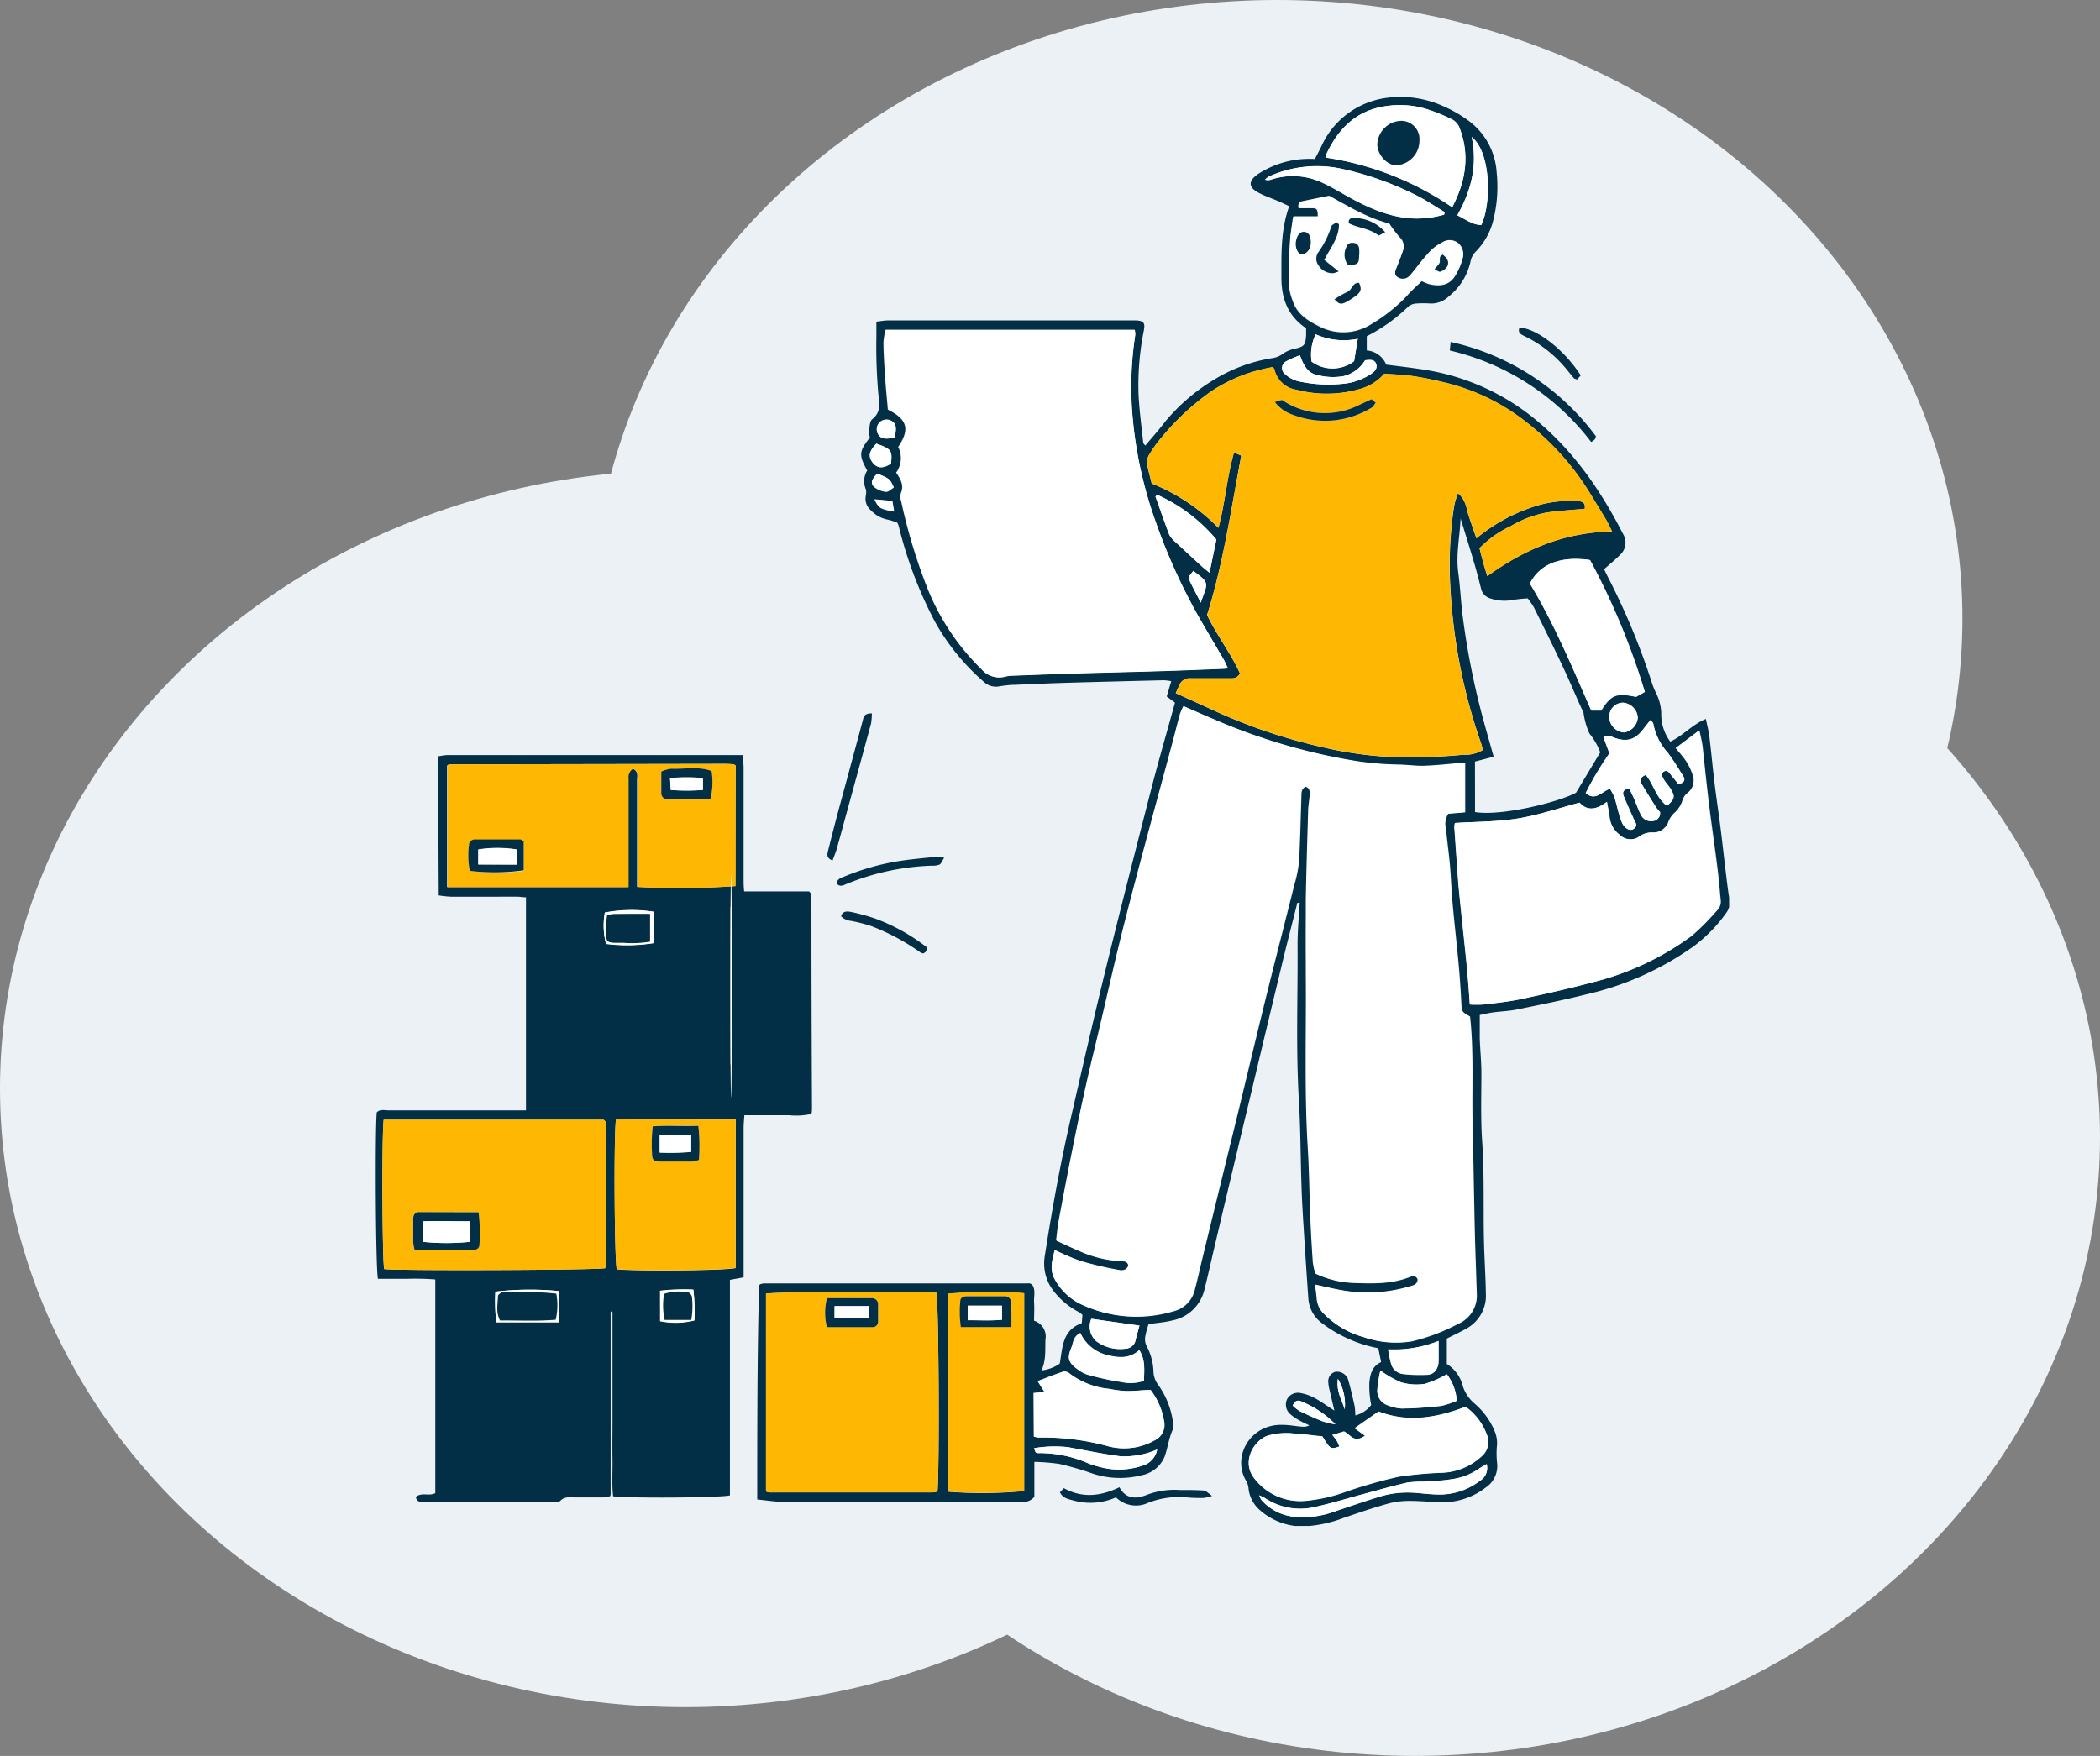 <svg width="660" height="552" fill="none" xmlns="http://www.w3.org/2000/svg"><rect width="100%" height="100%" fill="#808080" stroke="none"/><ellipse cx="215.368" cy="342.212" rx="215.368" ry="194.455" fill="#ECF1F5"/><ellipse cx="401.404" cy="194.455" rx="215.368" ry="194.455" fill="#ECF1F5"/><ellipse cx="444.631" cy="357.545" rx="215.368" ry="194.455" fill="#ECF1F5"/><g clip-path="url(#a)"><path d="M137.669 237.778c.901-.19 1.814-.326 2.732-.407h93.114c0 1.651.194 2.874.194 4.117v34.698c0 1.244 0 2.466.172 4.032h20.391l.559.6s.194.172.194.258c0 22.331.057 44.648.172 66.951 0 .686 0 1.372-.172 2.144a21.35 21.35 0 0 1-6.883.429h-14.197c-.107 1.566-.236 2.81-.236 4.032v46.922l-4.302.793v67.745c-2.753.75-32.049.943-36.717.279-.43-3.796-.129-7.699-.193-11.559-.065-3.86 0-7.635 0-11.452v-34.891l-.387-.236a1.092 1.092 0 0 0-.194.279c-.022.35-.022.701 0 1.051v55.864a1.16 1.16 0 0 1 0 .343s0 .215-.172.579c-.704.194-1.424.323-2.151.386h-8.604c-1.678 0-3.442-.407-4.904 1.072-.43.429-1.549.279-2.345.279h-40.029c-1.14 0-2.624.45-3.033-1.501 1.829-1.565 4.152-.15 6.13-1.201v-67.166a82.047 82.047 0 0 0-9.184-.193h-8.841c-.731-2.916-.946-47.35-.365-52.347 1.032-1.029 2.387-.622 3.613-.622h43.277v-66.972c-.989 0-1.871-.193-2.753-.193H141.67a35.872 35.872 0 0 1-3.786-.408l-.215-43.705Zm93.545 2.874c-.388-.215-.581-.407-.775-.407-.925 0-1.85-.108-2.775-.108l-86.597.15s-.193.108-.279.172a1.68 1.68 0 0 0-.28.279v38.129h56.914v-34.076a3.147 3.147 0 0 1 1.42-3.153c1.914.837 1.376 2.402 1.376 3.71v33.455a252.34 252.34 0 0 0 30.845-.258l.151-37.893ZM120.59 352.016c-.623 4.739-.451 44.519.151 46.943 5.549.557 66.873.321 69.433-.279.121-.302.201-.62.236-.944v-43.34a15.872 15.872 0 0 0-.15-1.715.425.425 0 0 0-.173-.279 2.369 2.369 0 0 0-.408-.386H120.59Zm72.982 0c-.71 6.562-.43 44.691.28 47.029 7.592.643 34.931.343 37.362-.408v-46.686l-37.642.065Zm11.938-65.343a45.309 45.309 0 0 0-15.401.236 23.01 23.01 0 0 0 .366 9.843 53.08 53.08 0 0 0 15.056-.257l-.021-9.822Zm-29.92 129.013v-9.822a93.85 93.85 0 0 0-19.896.193 55.919 55.919 0 0 0 .301 9.629h19.595Zm54.01-81.062h.323v-49.538h-.323v49.538Zm-22.133 80.654c3.558.718 7.232.637 10.755-.235a59.077 59.077 0 0 0-.323-9.672 64.954 64.954 0 0 0-10.453.364l.021 9.543Z" fill="#022F45"/><path d="M407.742 283.799c-1.613 6.434-3.291 12.867-4.861 19.43a13278.45 13278.45 0 0 0-10.217 42.675 9920.01 9920.01 0 0 0-11.099 46.622c-1.011 4.289-1.936 8.578-3.033 12.867a12.853 12.853 0 0 1-3.662 6.391 12.916 12.916 0 0 1-6.576 3.345c-2.323.579-4.775.75-7.313 1.136a26.793 26.793 0 0 0-1.055 3.946 4.777 4.777 0 0 0 .452 2.959 18.205 18.205 0 0 1 2.151 8.3 7.314 7.314 0 0 0 1.205 3.495 26.323 26.323 0 0 1 4.861 11.731 5.714 5.714 0 0 1 0 2.702c-1.269 2.723-1.57 5.747-2.603 8.578a9.752 9.752 0 0 1-2.924 3.837 9.798 9.798 0 0 1-4.411 1.974 27.3 27.3 0 0 1-15.723-.708 94.66 94.66 0 0 0-9.98-2.873 61.767 61.767 0 0 0-7.873-.643v10.979a4.453 4.453 0 0 1-4.151 1.566h-75.047c-2.301 0-5.011-.45-7.894-.729 0-22.603 0-45.035.581-67.316.068-.089.147-.168.237-.236a.852.852 0 0 1 .301-.172 4.344 4.344 0 0 1 1.011-.193h82.145c.465-.032.932-.032 1.397 0 .259.1.504.23.732.386 1.183 1.695.473 3.71.602 5.619.129 1.909 0 3.689 0 5.726a5.203 5.203 0 0 1 2.916 2.281 5.174 5.174 0 0 1 .655 3.638c-.129 3.216.258 6.433-1.248 9.714a12.544 12.544 0 0 0 5.743-2.144c.925-5.061.732-10.551 6.926-12.717l.215-2.573a8.507 8.507 0 0 0-.903-.815 23.642 23.642 0 0 1-8.604-7.313 14.055 14.055 0 0 1-2.387-10.079c2.301-14.883 4.99-29.702 8.388-44.391 3.592-15.612 7.163-31.224 10.97-46.772 4.668-19.022 9.529-38 14.411-56.979 2.259-8.685 4.776-17.306 7.206-26.163l-2.603-1.93 1.42-4.804a16.351 16.351 0 0 0-2.344-.3c-10.196.243-20.384.508-30.565.793-5.442.172-10.884.408-16.305.644-1.613 0-3.226.236-4.818.472a5.477 5.477 0 0 1-4.818-1.373 70.138 70.138 0 0 1-15.444-19c-5-9.508-8.814-19.591-11.357-30.023a5.257 5.257 0 0 0-.473-1.072 21.465 21.465 0 0 0-3.205-.987 9.73 9.73 0 0 1-5.033-2.852 4.736 4.736 0 0 1-1.613-4.675 4.72 4.72 0 0 0 0-1.973 6.282 6.282 0 0 1 .43-5.876c-2.689-4.889-2.603-6.026.839-10.358a8.41 8.41 0 0 1-.237-2.252c.172-1.222.194-2.916.99-3.538 2.71-2.144 2.344-4.954 1.935-7.613a168.487 168.487 0 0 1-.645-18.335v-4.718c1.442-.15 2.538-.386 3.657-.386h77.972c2.344.128 2.861.772 2.452 3.045a87.358 87.358 0 0 0-1.699 19.922c.215 5.169.946 10.315 1.484 15.484 0 .278.365.536.645.9 2.151-2.552 4.302-4.954 6.195-7.463a60.808 60.808 0 0 1 15.723-13.446 49.923 49.923 0 0 1 18.133-6.605 7.158 7.158 0 0 0 3.119-1.286 9.221 9.221 0 0 1 3.398-1.544c3.42-.772 3.786-1.094 3.979-4.504v-2.037c-5.872-3.946-7.829-9.565-7.765-16.191 0-7.377-.215-14.776 2.453-22.174-1.377-.644-2.474-1.18-3.592-1.652-2.022-.879-4.13-1.565-6.045-2.594-3.205-1.694-3.269-3.624-.365-5.726a29.418 29.418 0 0 1 14.626-4.868 30.638 30.638 0 0 1 3.442 0c.774-1.501 1.419-2.702 2.022-3.946a26.15 26.15 0 0 1 8.133-10.205 26.258 26.258 0 0 1 12.064-5.02 32.678 32.678 0 0 1 18.004 2.508 41.138 41.138 0 0 1 8.108 4.654 21.866 21.866 0 0 1 6.202 7.145 21.797 21.797 0 0 1 2.596 9.089 43.228 43.228 0 0 1-1.269 15.804 21.43 21.43 0 0 1-5.335 9.115 6.006 6.006 0 0 0-1.57 2.895 19.521 19.521 0 0 1-6.969 11.237 7.894 7.894 0 0 1-5.786 2.144 30.206 30.206 0 0 0-4.173 0 4.44 4.44 0 0 0-2.495.815 53.783 53.783 0 0 1-13.228 9.479v4.461a7.218 7.218 0 0 1 6.109 4.46c3.785.493 7.571.922 11.314 1.501a72.42 72.42 0 0 1 35.146 15.398c12.217 9.907 20.864 22.453 27.962 36.306a5.198 5.198 0 0 1-.946 6.627c-1.527 1.544-3.226 2.916-4.99 4.482.387.814.774 1.629 1.183 2.444a218.091 218.091 0 0 1 13.83 33.24 21.609 21.609 0 0 0 1.291 3.195 15.406 15.406 0 0 1 1.656 6.284 14.418 14.418 0 0 0 2.84 9.049c3.979-1.844 6.861-5.361 11.184-7.141.474 2.316.925 3.968 1.119 5.64.581 4.804 1.011 9.629 1.592 14.433.58 4.803 1.247 9.114 1.828 13.66.581 4.547 1.054 8.921 1.592 13.382.387 3.195.753 6.433 1.269 9.586a5.451 5.451 0 0 1-1.011 4.289 46.961 46.961 0 0 1-10.411 10.615 94.287 94.287 0 0 1-33.684 15.012c-7.163 1.801-14.411 3.238-21.638 4.717-2.474.515-5.055.579-7.572.923-1.333.193-2.645.514-4.151.814v7.463c.129 3.453.473 6.906.516 10.358 0 7.292-.258 14.604.237 21.853.774 11.087.279 22.174.624 33.261.15 4.846.473 9.672.537 14.518a11.72 11.72 0 0 1-1.455 6.519 11.763 11.763 0 0 1-4.782 4.675c-1.893 1.073-3.894 1.995-6.023 3.067v7.999a11.39 11.39 0 0 1 5.055 7.077 12.112 12.112 0 0 0 3.635 5.34 22.873 22.873 0 0 1 6.28 8.578 9.83 9.83 0 0 1 .818 4.289 27.258 27.258 0 0 0 0 5.768 8.128 8.128 0 0 1-.681 4.413 8.15 8.15 0 0 1-2.911 3.393 22.281 22.281 0 0 1-12.906 4.611c-3.699 0-7.399-.45-11.099-.429a25.242 25.242 0 0 0-6.818.901c-4.668 1.308-9.271 2.895-13.852 4.46a41.23 41.23 0 0 1-12.906 2.681 20.575 20.575 0 0 1-13.594-5.34 10.474 10.474 0 0 1-3.312-6.326 7.32 7.32 0 0 0-.56-2.316c-4.904-7.527.774-18.207 11.099-17.971 2.151 0 4.13.407 6.195.579a4.308 4.308 0 0 0 2.344-.408c-1.118-.557-2.28-1.05-3.355-1.694a14.513 14.513 0 0 1-2.818-1.994 3.983 3.983 0 0 1-.71-4.761 3.969 3.969 0 0 1 4.496-1.63c3.893.729 6.818 3.303 10.26 5.426a546.776 546.776 0 0 1-1.57-6.691 9.302 9.302 0 0 1-.323-2.037 3.061 3.061 0 0 1 2.151-3.453 3.726 3.726 0 0 1 3.958 2.145c.86 2.852 1.527 5.79 2.151 8.685a19.6 19.6 0 0 1 .215 2.873 9.099 9.099 0 0 0 4.99-3.281 29.414 29.414 0 0 1-.581-7.055c.28-2.874.947-5.147 3.7-6.433l-.882-4.354a42.497 42.497 0 0 1-17.702-7.87 10.514 10.514 0 0 1-4.302-7.892c-.531-7.463-1.026-14.94-1.485-22.431-.279-4.289-.537-8.75-.666-13.125-.301-8.771-.28-17.563-.796-26.313-.989-16.405-.323-32.81-.43-49.323 0-4.289.43-8.75.667-13.124l-.732.042Zm-76.251 109.155c-.731 2.938-1.613 5.683-.215 8.578a18.318 18.318 0 0 0 8.41 8.45 40.704 40.704 0 0 0 29.081 2.273 9.045 9.045 0 0 0 4.352-2.422 8.99 8.99 0 0 0 2.402-4.355c.903-3.324 1.613-6.712 2.43-10.057a20029.94 20029.94 0 0 1 10.755-43.963c3.076-12.652 6.087-25.348 9.206-37.979 2.926-11.859 5.98-23.589 8.948-35.534a38.453 38.453 0 0 0 1.42-7.077c.387-6.905.516-13.832.753-20.759a4.96 4.96 0 0 1 .215-1.694c.259-.428.595-.806.989-1.115 1.57.386 1.657 1.458 1.571 2.509 0 1.844-.452 3.667-.495 5.512-.28 9.221-.559 18.464-.732 27.706-.129 7.742-.172 15.505 0 23.247.173 18.249-.494 36.456.624 54.77.452 7.377.495 14.776.818 22.153.172 4.611.451 9.221.774 13.832.165 1.147.417 2.279.753 3.388a29.98 29.98 0 0 0 12.131 2.917c5.894.214 11.809.364 17.466-1.887.968-.386 2.151-.429 2.581.879 0 1.565-1.355 1.758-2.452 2.144a46.68 46.68 0 0 1-21.617 1.18c-2.689-.472-5.334-1.115-8.26-1.759.272 1.418.466 2.85.581 4.289a7.408 7.408 0 0 0 2.495 5.147 27.727 27.727 0 0 0 12.196 7.056 30.727 30.727 0 0 0 15.057 1.308 60.993 60.993 0 0 0 14.54-5.49 9.675 9.675 0 0 0 4.519-3.907 9.633 9.633 0 0 0 1.353-5.808c-.172-6.433-.452-12.674-.602-19.021-.258-11.431-.452-22.882-.71-34.312-.258-11.431.43-22.41-.796-33.562-2.645-1.501-2.602-1.522-2.753-4.503-.215-3.925-.452-7.828-.817-11.731-.581-6.433-1.334-12.867-1.915-19.3-.365-4.032-.495-8.064-.839-12.074s-.903-7.548-1.204-11.323a5.841 5.841 0 0 1 .688-4.825l5.313-.45V239.88c-4.302.365-8.475.858-12.605 1.008-2.882 0-5.764-.364-8.603-.386a96.1 96.1 0 0 1-14.476-1.372 187.979 187.979 0 0 1-43.428-12.996c-3.054-1.265-6.087-2.638-9.271-4.01-.412.8-.779 1.624-1.097 2.466-.817 3.002-1.57 6.026-2.366 9.028-4.947 18.486-10.044 36.928-14.777 55.457-3.656 14.282-6.754 28.693-10.26 43.019-4.302 17.156-7.592 34.612-10.754 52.025-.345 1.887-.495 3.817-.775 5.962 2.99 1.351 5.786 2.68 8.604 3.86a36.509 36.509 0 0 0 11.787 2.573c1.119 0 2.151.215 2.302 1.544-.774 1.823-2.409 1.437-3.635 1.201a110.694 110.694 0 0 1-11.422-2.723 75.24 75.24 0 0 1-8.238-3.582Zm126.713-237.91c2.602 2.252 2.624 4.782 3.355 7.034.731 2.251 1.613 4.696 2.452 7.162a54.964 54.964 0 0 1 19.853-10.508 36.68 36.68 0 0 1 12.024-1.158c1.42 0 2.474.515 2.151 2.402-4.001.365-8.002.601-11.959 1.158a34.803 34.803 0 0 0-11.314 4.289 32.831 32.831 0 0 0-9.787 6.927c.409 1.608.774 3.067 1.161 4.503.388 1.437.839 2.767 1.291 4.289 11.83-8.578 24.413-13.81 39.212-14.046-.731-1.415-1.226-2.573-1.85-3.646-1.721-2.873-3.484-5.726-5.227-8.578a83.116 83.116 0 0 0-19.81-22.088 66.278 66.278 0 0 0-24.994-12.352c-3.485-.858-6.969-1.652-10.518-2.145-3.054-.472-6.173-.557-9.185-.793a15.76 15.76 0 0 1-7.743 4.825 37.362 37.362 0 0 1-19.853.236 8.361 8.361 0 0 1-4.48-2.138 8.315 8.315 0 0 1-2.468-4.296c0-.279-.409-.472-.602-.707-1.097.235-2.151.407-3.119.664a49.566 49.566 0 0 0-16.154 6.97 80.222 80.222 0 0 0-15.68 14.583 36.25 36.25 0 0 0-3.635 5.061 4.74 4.74 0 0 0-.839 2.873c.301 2.145.968 4.289 1.463 6.434a61.293 61.293 0 0 1 20.971 13.96c2.151-7.891 2.624-15.826 4.904-23.696l2.28.986c-3.226 17.049-5.678 34.012-10.754 50.096 3.205 6.647 7.593 12.202 10.346 18.378-1.054 1.801-2.409 1.523-3.657 1.544h-11.83a3.427 3.427 0 0 0-3.571 2.144c-.322.751-.666 1.459-1.14 2.488l11.121 5.061a171.427 171.427 0 0 0 35.039 11.945 118.81 118.81 0 0 0 28.285 3.217c5.313-.129 10.754-.301 15.917-.858 2.184.144 4.36-.38 6.238-1.501-.237-.772-.409-1.459-.624-2.145a176.339 176.339 0 0 1-9.615-48.637 122.78 122.78 0 0 1 .645-22.131c.172-1.48.366-2.96.667-4.439.283-1.14.627-2.264 1.033-3.367Zm-72.337 54.899c-.409-.815-.731-1.651-1.183-2.423-2.323-4.011-4.689-7.978-7.012-11.967a183.49 183.49 0 0 1-14.562-31.76 131.97 131.97 0 0 1-7.12-31.953 106.484 106.484 0 0 1 .753-26.549 6.41 6.41 0 0 0-.15-1.651H278.32a21.286 21.286 0 0 0-.667 3.882c0 3.688.28 7.355.516 11.044.237 3.688.581 6.841.86 10.165 6.905 3.431 6.453 6.905 3.248 11.773.644 1.274.924 2.7.811 4.122a7.773 7.773 0 0 1-1.456 3.941c1.441 2.145 2.517 4.011 1.484 6.434a4.75 4.75 0 0 0 .129 2.723 174.208 174.208 0 0 0 7.443 25.177 74.106 74.106 0 0 0 17.702 27.428 7.228 7.228 0 0 0 3.413 2.252 7.256 7.256 0 0 0 4.094.043 9.818 9.818 0 0 1 2.409-.279c6.452-.236 12.712-.493 19.079-.686 9.378-.279 18.756-.472 28.134-.772 6.453-.193 12.906-.472 19.359-.73.34-.008.676-.081.989-.214Zm76.165 105.831c1.433.09 2.87.09 4.302 0 3.893-.472 7.808-.858 11.637-1.673 7.463-1.587 14.906-3.259 22.262-5.211a88.293 88.293 0 0 0 31.554-14.733 79.425 79.425 0 0 0 8.023-8.106 3.783 3.783 0 0 0 .99-3.195c-.323-3.195-.559-6.434-.968-9.629-.796-6.433-1.742-12.867-2.538-19.15-.796-6.284-1.463-12.867-2.151-19.301-.194-1.63-.624-3.238-1.011-5.147l-7.27 5.469c.774.922 1.376 1.608 1.936 2.316a17.756 17.756 0 0 1 3.377 5.983 4.961 4.961 0 0 1 .18 3.237 4.978 4.978 0 0 1-1.858 2.661 4.824 4.824 0 0 0-1.549 2.509 8.867 8.867 0 0 1-2.151 3.388 7.659 7.659 0 0 0-2.151 2.938 5.008 5.008 0 0 1-2.052 2.78 5.04 5.04 0 0 1-3.368.801 6.64 6.64 0 0 0-3.872 1.137 4.85 4.85 0 0 1-6.453-.472 7.917 7.917 0 0 1-3.097-5.597c-.172-1.458-.516-2.917-.817-4.697-3.162 2.488-6.088 3.024-8.604.258-6.647 1.758-12.906 3.924-19.359 4.975-6.453 1.051-13.077.986-19.788 1.415a5.226 5.226 0 0 0-.194 1.223c.301 4.289.609 8.656.925 13.103.172 2.53.344 5.061.602 7.57.603 6.069 1.269 12.137 1.893 18.206.258 2.402.495 4.804.688 7.227.344 3.067.538 6.155.796 9.715h.086ZM240.743 468.87c.389.143.793.244 1.204.3h50.827a9.945 9.945 0 0 0 1.377-.129s.172-.128.258-.214l.258-.236c.645-9.5.344-59.66-.387-62.191-5.378-.557-50.935-.343-53.537.301v62.169Zm222.838-213.592c8.152 1.394 26.457-3.131 31.748-6.091l7.614-12.674a21.418 21.418 0 0 0-3.42-5.94 23.325 23.325 0 0 1-1.85-6.541 1.91 1.91 0 0 0-.15-.3c-2.151-4.632-4.065-9.328-6.238-13.918-3.011-6.433-6.13-12.695-9.271-19a24.704 24.704 0 0 0-1.871-2.702c-1.73.087-3.453.273-5.162.558-2.161.35-4.375.174-6.453-.515a4.134 4.134 0 0 1-1.946-1.098 4.115 4.115 0 0 1-1.087-1.947c-.688-2.681-1.355-5.362-2.151-8.021-1.376-4.696-2.839-9.393-4.302-14.089-.236 5.726-1.505 11.259-.731 16.984.645 4.761.839 9.629 1.484 14.433a242.42 242.42 0 0 0 6.109 30.816c1.097 4.096 2.28 8.149 3.527 12.653l-5.872 1.522.022 15.87ZM321.876 406.572a141.058 141.058 0 0 0-24.047.172v62.19c8.006.63 16.052.566 24.047-.193v-62.169Zm93.717 45.034c-3.076-.321-5.829-.707-8.604-.879a20.787 20.787 0 0 0-8.604.686c-4.301 1.544-8.152 7.935-4.301 13.125a18.076 18.076 0 0 0 7.205 5.804 18.139 18.139 0 0 0 9.142 1.487 50.95 50.95 0 0 0 13.121-3.045 155.292 155.292 0 0 1 15.981-4.525 121.415 121.415 0 0 1 13.422-1.244 19.387 19.387 0 0 0 12.906-5.34 5.907 5.907 0 0 0 1.463-6.669 18.583 18.583 0 0 0-6.625-8.707c-9.163 3.474-18.069 5.04-27.361 1.48l-7.528 5.254 3.248 2.359c-3.42 2.488-4.667-.429-6.582-1.351l-3.678 1.115c.504.591.978 1.206 1.42 1.844.322.558.537 1.18.817 1.78-2.904.88-2.904.794-5.442-3.259v.085Zm31.275-363.213c.743.392 1.521.715 2.323.965 2.99.686 5.937.536 7.808-2.145a19.5 19.5 0 0 0 2.624-5.961 4.574 4.574 0 0 0-.105-2.581 4.59 4.59 0 0 0-1.486-2.116 4.314 4.314 0 0 0-4.905-.107 14.238 14.238 0 0 0-3.162 2.145 42.336 42.336 0 0 0-3.441 3.881c-1.269 1.501-2.366 3.131-3.721 4.546a2.865 2.865 0 0 1-3.549.43c-1.334-.751-.925-1.93-.474-3.046.689-1.715 1.377-3.431 1.958-5.19a3.895 3.895 0 0 0-.99-4.417 40.796 40.796 0 0 1-3.248-4.29c-6.818-1.693-13.056-5.532-18.906-8.727l-8.303 1.694c-.882.171-1.527.536-1.162 1.994h4.302c1.42 0 1.764.365 1.7 2.788h-7.765c-.366 2.81-.839 5.297-.968 7.784-.237 4.482-.409 8.986-.344 13.468.15 1.72.549 3.41 1.182 5.018 1.313 4.096 4.582 6.219 8.174 7.999a16.405 16.405 0 0 0 16.864-.793 50.454 50.454 0 0 0 10.754-8.578c1.549-1.78 3.098-3.174 4.84-4.847v.086Zm33.964 95.108c7.743 12.76 13.335 26.421 19.358 39.888h3.076c3.162-4.975 4.689-5.576 10.97-4.289l2.753-1.566a222.227 222.227 0 0 0-17.208-41.431c-9.356-1.373-15.788 1.179-18.949 7.313v.085ZM324.931 451.564c.399.167.818.282 1.247.343a77.66 77.66 0 0 1 21.897 2.702 19.418 19.418 0 0 0 14.734-1.823 5.348 5.348 0 0 0 2.455-2.375 5.316 5.316 0 0 0 .513-3.372 22.092 22.092 0 0 0-4.302-10.122c-2.688.15-5.076.407-7.485.386a33.695 33.695 0 0 1-5.463-.687 24.52 24.52 0 0 1-12.433-4.782 2.394 2.394 0 0 0-1.85-.708c-2.688.88-5.334 1.952-8.173 3.024l2.15 3.431-3.419.301.129 13.682ZM456.397 65.168c4.302-8.278 5.657-16.62 2.151-25.327a5.007 5.007 0 0 0-2.345-2.358 57.614 57.614 0 0 0-7.356-3.024 28.668 28.668 0 0 0-14.777-.815c-8.324 1.651-13.68 7.27-17.208 14.797-.067.376-.067.76 0 1.136a95.411 95.411 0 0 1 39.535 15.57v.02Zm67.518 188.18c2.388-2.145 2.56-2.853 1.269-5.083-1.011-1.737-2.71-3.088-3.033-5.125.947-1.008 1.699-1.115 2.474-.172l2.861 3.539c2.021-.515 2.15-1.523 1.376-2.702-1.527-2.445-3.033-4.911-4.753-7.206a18.72 18.72 0 0 1-4.56-9.114c0-.3-.366-.536-.839-1.158-.71.901-1.355 1.63-1.915 2.402-2.753 3.838-5.484 4.718-9.872 3.024-.99-.386-1.915-.794-3.012 0l1.872 5.061a97.37 97.37 0 0 0-7.464 12.502c3.097 2.595 4.947-.493 7.614-1.373a15.23 15.23 0 0 1 1.377 2.531c.58 1.737.946 3.538 1.462 5.318a14.708 14.708 0 0 0 1.162 3.217c.946 1.63 2.409 2.252 3.398 1.566 1.592-1.051.495-2.145 0-3.303-1.032-2.316-2.151-4.632-3.054-6.97-.559-1.329 0-2.144 1.721-2.509.516 1.137 1.075 2.145 1.57 3.346.731 1.694 1.312 3.452 2.151 5.082a3.525 3.525 0 0 0 3.807 1.845 2.486 2.486 0 0 0 2.151-2.788c-.456-.479-.88-.988-1.269-1.523-1.527-2.445-3.055-4.868-4.517-7.334-.731-1.222-.387-2.145 1.291-2.852 2.581 3.002 3.269 7.248 6.732 9.757v.022ZM453.88 67.484l.129-.793c-2.645-1.609-5.248-3.346-7.98-4.804a99.126 99.126 0 0 0-24.736-8.878 36.666 36.666 0 0 0-22.348 2.444 6.094 6.094 0 0 0-1.355 1.03 2.76 2.76 0 0 0 1.871 0 21.785 21.785 0 0 1 16.218 1.008c1.979.922 3.894 1.994 5.808 3.088 6.453 3.753 13.207 7.162 20.864 7.999a31.17 31.17 0 0 0 11.529-1.115v.021Zm13.357 392.765c-.86.514-1.57.858-2.151 1.308a19.816 19.816 0 0 1-8.969 3.495c-2.818.472-5.721.558-8.604.751a34.297 34.297 0 0 0-5.184.279c-4.732 1.093-9.378 2.445-14.067 3.688-4.689 1.244-9.959 2.895-15.056 4.011a19.983 19.983 0 0 1-15.595-2.788c-.452-.279-.925-.472-1.807-.901.139.469.326.921.56 1.351a15.694 15.694 0 0 0 5.038 3.878 15.756 15.756 0 0 0 6.168 1.569 28.468 28.468 0 0 0 11.594-1.608c4.818-1.63 9.614-3.281 14.476-4.783a30.039 30.039 0 0 1 11.314-1.179c2.624.193 5.291.579 7.915.515a20.845 20.845 0 0 0 12.239-4.289 4.725 4.725 0 0 0 1.967-2.301 4.704 4.704 0 0 0 .162-3.018v.022Zm-127.701-41.175c-2.388 1.137-2.151 3.239-2.883 4.826-1.484 3.495-.602 4.696 2.452 6.926a9.82 9.82 0 0 0 3.442 1.566 92.071 92.071 0 0 0 10.131 2.144c2.283.488 4.657.34 6.861-.429 0-3.259.517-6.433-1.462-9.607-3.076 2.788-6.453 2.445-10.067 1.587a12.558 12.558 0 0 1-5.054-2.538 12.504 12.504 0 0 1-3.42-4.496v.021Zm94.297 11.795a42.706 42.706 0 0 0-.903 5.833 4.796 4.796 0 0 0 .743 3.141 4.819 4.819 0 0 0 2.569 1.963c1.371.559 2.824.892 4.302.987 4.13 0 8.26-.365 12.368-.815a27.024 27.024 0 0 0 4.947-1.609 15.113 15.113 0 0 0-3.118-8.342 32.158 32.158 0 0 1-6.905 3.024 17.266 17.266 0 0 1-7.485-.493 34.134 34.134 0 0 1-6.518-3.71v.021Zm-70.078-275.268-.623.472c1.419 3.989 2.796 7.978 4.302 11.924a7.49 7.49 0 0 0 1.935 2.359 730.69 730.69 0 0 0 8.604 7.934c.559.515 1.183.965 2.151 1.759l2.151-10.423a51.616 51.616 0 0 0-18.52-14.046v.021Zm94.255-87.924c2.538 1.222 4.711 2.98 7.528 3.067 3.27-6.841 3.033-22.99-3.011-27.664 1.914 9.007-.237 17.048-4.517 24.597ZM325.017 455.252c.473 1.523.473 1.501 1.936 1.544a37.93 37.93 0 0 1 14.82 3.11c1.177.492 2.392.887 3.635 1.179a22.795 22.795 0 0 0 13.594-.322 6.455 6.455 0 0 0 3.079-1.874 6.424 6.424 0 0 0 1.588-3.229 26.593 26.593 0 0 1-3.893 1.351c-2.438.616-4.95.891-7.464.815-5.592-.687-11.142-1.888-16.691-2.896a38.84 38.84 0 0 0-10.604.322Zm127.099-33.711a37.867 37.867 0 0 1-15.874 2.723c.323 1.63.495 2.874.839 4.053a4.43 4.43 0 0 0 1.278 2.429 4.455 4.455 0 0 0 2.465 1.217c2.612.31 5.246.396 7.872.257 2.151-.193 3.291-1.801 3.399-4.139.107-2.337.021-4.117.021-6.54Zm-25.381-315.027a21.867 21.867 0 0 1-13.25-1.416 14.72 14.72 0 0 0-1.269 8.578 11.164 11.164 0 0 0 13.358-.128l1.161-7.034Zm2.28 6.734a10.922 10.922 0 0 1-6.732 4.996c-2.725.48-5.521.363-8.196-.343-3.204-.6-4.452-3.281-5.506-6.197a30.181 30.181 0 0 0-4.302 1.865 2.411 2.411 0 0 0-1.319 1.958 2.404 2.404 0 0 0 .997 2.138 9.68 9.68 0 0 0 4.947 2.359 43.306 43.306 0 0 0 12.776.665 19.152 19.152 0 0 0 9.099-3.045c1.118-.708 2.151-1.63 1.807-3.045-.517-1.78-2.087-1.48-3.55-1.351h-.021Zm-70.981 303.467-15.057-2.144a6.18 6.18 0 0 0 1.57 7.055 12.634 12.634 0 0 0 9.185 2.338 3.329 3.329 0 0 0 3.162-2.745c.365-1.544.839-2.959 1.226-4.504h-.086Zm147.705-191.074a4.989 4.989 0 0 0 4.647 4.61 5.146 5.146 0 0 0 2.951-1.577 5.116 5.116 0 0 0 1.35-3.055 5.008 5.008 0 0 0-1.425-3.223 5.044 5.044 0 0 0-3.199-1.495 4.322 4.322 0 0 0-3.171 1.435 4.273 4.273 0 0 0-1.066 3.305h-.087Zm-230.323-86.166c-2.388 2.423-2.667 4.117-1.097 6.004 1.57 1.888 3.205 1.845 5.7.279.452-4.139.129-4.568-4.603-6.283ZM406.28 441.849a12.876 12.876 0 0 0 2.15 1.737c2.367 1.158 4.776 2.273 7.228 3.217 1.309.43 2.656.739 4.022.922a31.669 31.669 0 0 0-10.303-6.991c-1.14-.601-2.173-.858-3.097 1.115Zm-125.121-304.24c.731-3.302.43-4.589-1.162-5.34a3.196 3.196 0 0 0-3.527.536 3.079 3.079 0 0 0-.603 3.517c.861 1.566 2.044 1.909 5.292 1.201v.086Zm96.212 51.918c2.151-6.304 3.119-6.026-2.323-9.972-1.635 1.973-1.657 1.973-.796 3.796.86 1.823 1.957 3.775 3.119 6.091v.085Zm-101.654-40.574c-1.979 1.952-2.151 3.282-.645 4.418a6.925 6.925 0 0 0 3.441 1.265c.774 0 1.613-.879 2.388-1.329-1.226-2.767-1.226-2.767-5.184-4.439v.085Zm4.667 8.578-5.57-.514c1.376 2.788 1.677 2.981 6.13 3.817l-.56-3.303Zm140.092 275.997c-.538 4.011 1.312 6.67 2.151 9.543a15.386 15.386 0 0 0-2.151-9.607v.064Z" fill="#022F45"/><path d="m455.644 110.181.279-2.681a77.457 77.457 0 0 1 45.644 29.637 2.801 2.801 0 0 1-.345.987c-.343.32-.726.594-1.14.815a78.27 78.27 0 0 0-44.438-28.758ZM274.017 224.268a19.508 19.508 0 0 1-.258 3.174c-2.387 8.878-4.84 17.735-7.27 26.613-1.183 4.289-2.323 8.578-3.528 12.867-.344 1.179-.839 2.295-1.29 3.581-1.85-.664-1.743-1.758-1.463-2.895a920.63 920.63 0 0 1 2.818-11.022c2.689-9.972 5.42-19.944 8.109-30.023.28-1.051.344-2.359 2.882-2.295ZM380.919 470.285a17.25 17.25 0 0 1-2.731.622c-1.743 0-3.464 0-5.206-.193a26.581 26.581 0 0 0-12.239 1.758 8.924 8.924 0 0 1-10.002-1.758 19.82 19.82 0 0 1-13.185 1.029c-1.592-.45-3.463-.643-4.431-2.616l1.226-1.308c5.808 3.217 11.594 2.552 17.466-.279 2.151 3.903 5.399 3.667 8.733 2.338a24.768 24.768 0 0 1 10.217-1.48c2.323 0 4.624 0 6.947.129 1.14.042 1.14.085 3.205 1.758ZM296.753 269.646c-.667 1.008-.925 1.823-1.462 2.144a5.71 5.71 0 0 1-2.366.343 77.401 77.401 0 0 0-26.651 5.662c-1.032.386-2.151 1.222-3.291 0 0-1.33 1.14-1.78 2.151-2.145a76.308 76.308 0 0 1 16.95-4.889c3.742-.601 7.55-.944 11.335-1.33 1.116-.042 2.233.03 3.334.215ZM264.338 288.045c.581-1.865 2.151-1.544 3.398-1.308a71.562 71.562 0 0 1 6.991 1.909 60.245 60.245 0 0 1 16.67 9.243 5.284 5.284 0 0 1-.366 1.179c-.15.279-.516.429-.817.665a4.374 4.374 0 0 1-.968-.343 70.038 70.038 0 0 0-15.508-8.299 49.89 49.89 0 0 0-6.346-1.609 4.97 4.97 0 0 1-3.054-1.437ZM496.813 118.03l-1.205 1.286c-.451-.214-.839-.278-1.032-.514-1.054-1.223-2.001-2.509-3.076-3.71a38.526 38.526 0 0 0-12.26-9.372c-1.162-.557-2.367-1.093-1.678-2.745 5.442.258 14.131 7.034 19.251 15.055Z" fill="#022F45"/><path d="M231.213 240.652v37.915a252.124 252.124 0 0 1-30.844.257V245.37c0-1.308.537-2.874-1.377-3.71a3.144 3.144 0 0 0-1.42 3.152v34.076h-56.914v-38.15a1.68 1.68 0 0 1 .28-.279s.172-.172.279-.172l86.598-.15c.925 0 1.85 0 2.775.107.043.022.236.193.623.408Zm-83.564 33.111a65.77 65.77 0 0 0 16.949 0v-9.05c-.473-.3-.774-.643-1.054-.643-4.861 0-9.722-.15-14.562 0a1.962 1.962 0 0 0-1.505 1.158c-.43 2.834-.372 5.72.172 8.535Zm75.606-22.474c.727-2.911.858-5.938.387-8.9-4.302-1.544-8.496-.558-12.691-.729-1.08.136-2.133.439-3.119.901v6.583a1.957 1.957 0 0 0 .563 1.584 1.966 1.966 0 0 0 1.588.561h13.272ZM120.59 352.016h69.132c.15.112.287.242.408.386a.427.427 0 0 1 .172.279c.081.568.132 1.141.151 1.715v43.341a3.576 3.576 0 0 1-.237.943c-2.559.601-63.883.836-69.432.279-.646-2.423-.818-42.204-.194-46.943Zm29.812 29.079h-18.778c-1.269 0-1.807.922-1.807 2.145v7.291c.077.841.229 1.673.452 2.488h18.219c1.183 0 2.151-.472 2.151-1.737a51.16 51.16 0 0 0-.237-10.187ZM193.572 351.951h37.641v46.622c-2.43.75-29.769 1.051-37.361.407-.71-2.337-.99-40.466-.28-47.029Zm26.091 12.653c.275-3.572.21-7.162-.194-10.723-4.925 0-9.507-.171-14.325.151a51.523 51.523 0 0 0-.215 8.578c0 1.951.516 2.444 2.517 2.487h10.066c.73-.079 1.45-.23 2.151-.45v-.043Z" fill="#FEB703"/><path d="M205.51 286.609v9.821a53.086 53.086 0 0 1-15.057.258 22.998 22.998 0 0 1-.365-9.844 45.304 45.304 0 0 1 15.422-.235Zm-1.205.686h-11.486c-.667.066-1.328.181-1.979.343-.18.986-.309 1.981-.387 2.981 0 6.047-.408 5.833 5.485 5.726 2.794.218 5.604.096 8.367-.365v-8.685ZM175.59 415.686h-19.595a55.919 55.919 0 0 1-.301-9.629 93.85 93.85 0 0 1 19.896-.193v9.822Zm-.753-9.007c-5.6-.598-11.238-.756-16.863-.472-.581.193-1.441.772-1.463 1.223 0 2.466-.71 4.996.624 7.677 5.807 0 11.637.279 17.509-.236.642-2.686.708-5.478.193-8.192ZM229.773 344.982c.131 0 .237-15.708.237-35.084 0-19.376-.106-35.084-.237-35.084s-.237 15.708-.237 35.084c0 19.376.106 35.084.237 35.084ZM207.467 415.364v-9.543a64.954 64.954 0 0 1 10.453-.364c.372 3.209.48 6.444.323 9.671-3.53.876-7.211.957-10.776.236Zm9.786-.429c.411-2.38.483-4.805.216-7.205 0-.536-.753-1.416-1.205-1.437a15.1 15.1 0 0 0-7.55.45 21.874 21.874 0 0 0 .172 8.192h8.367ZM331.491 392.954a75.172 75.172 0 0 0 8.044 3.41 110.179 110.179 0 0 0 11.422 2.723c1.226.236 2.861.622 3.635-1.201-.194-1.329-1.183-1.479-2.301-1.544a36.515 36.515 0 0 1-11.788-2.573c-2.882-1.179-5.678-2.509-8.603-3.86.279-2.145.43-4.075.774-5.962 3.248-17.413 6.646-34.805 10.755-52.025 3.506-14.326 6.603-28.737 10.26-43.019 4.732-18.528 9.829-36.971 14.777-55.457.796-3.002 1.548-6.026 2.366-9.028.318-.842.684-1.666 1.097-2.466 3.183 1.372 6.216 2.745 9.27 4.01a187.979 187.979 0 0 0 43.428 12.996 96.113 96.113 0 0 0 14.476 1.372c2.882 0 5.764.493 8.604.386 4.129-.15 8.238-.643 12.604-1.008v15.569l-5.313.451a5.84 5.84 0 0 0-.688 4.825c.301 3.774.86 7.527 1.205 11.323.344 3.796.473 8.042.838 12.073.581 6.434 1.334 12.867 1.915 19.301.365 3.903.602 7.806.817 11.73.151 2.981 0 3.003 2.753 4.504 1.226 11.151.538 22.367.796 33.561.258 11.194.452 22.882.71 34.312.151 6.433.43 12.674.602 19.022a9.619 9.619 0 0 1-1.353 5.808 9.673 9.673 0 0 1-4.519 3.906 60.993 60.993 0 0 1-14.54 5.49 30.716 30.716 0 0 1-15.057-1.308 27.73 27.73 0 0 1-12.196-7.055 7.424 7.424 0 0 1-2.495-5.147 39.452 39.452 0 0 0-.581-4.289c2.926.643 5.571 1.287 8.26 1.758a46.68 46.68 0 0 0 21.617-1.179c1.097-.322 2.345-.515 2.452-2.145-.473-1.308-1.613-1.265-2.581-.879-5.657 2.252-11.572 2.145-17.466 1.887a29.996 29.996 0 0 1-12.131-2.916 22.967 22.967 0 0 1-.753-3.389c-.322-4.61-.602-9.221-.774-13.832-.323-7.377-.366-14.775-.818-22.152-1.118-18.25-.451-36.457-.623-54.771V282.92c.172-9.243.451-18.486.731-27.707 0-1.844.387-3.667.495-5.511 0-1.051 0-2.145-1.571-2.509a4.15 4.15 0 0 0-.989 1.115 4.956 4.956 0 0 0-.215 1.694c-.237 6.927-.366 13.853-.753 20.759a38.507 38.507 0 0 1-1.419 7.076c-2.969 11.86-6.023 23.59-8.948 35.535-3.119 12.631-6.131 25.326-9.207 37.979-3.57 14.654-7.155 29.308-10.754 43.962-.818 3.346-1.528 6.734-2.431 10.058a8.998 8.998 0 0 1-2.401 4.354 9.037 9.037 0 0 1-4.353 2.422 40.694 40.694 0 0 1-29.081-2.273 18.32 18.32 0 0 1-8.41-8.449c-1.14-2.788-.323-5.533.409-8.471Z" fill="#fff"/><path d="M458.203 155.044a32.312 32.312 0 0 0-1.097 3.324c-.301 1.479-.494 2.959-.666 4.439a122.867 122.867 0 0 0-.646 22.131 176.339 176.339 0 0 0 9.615 48.637c.215.643.387 1.33.624 2.145a10.787 10.787 0 0 1-6.238 1.501c-5.27.557-10.604.729-15.917.858a118.863 118.863 0 0 1-28.178-3.217 171.447 171.447 0 0 1-35.039-11.945l-11.12-5.061c.473-1.029.817-1.737 1.14-2.488a3.416 3.416 0 0 1 3.571-2.144h11.83c1.247 0 2.603.257 3.657-1.544-2.754-6.176-7.142-11.731-10.347-18.379 5.055-16.083 7.507-33.046 10.755-50.095l-2.28-.987c-2.28 7.871-2.774 15.805-4.904 23.697a61.273 61.273 0 0 0-20.972-13.96c-.494-2.145-1.161-4.289-1.462-6.434a4.748 4.748 0 0 1 .838-2.874 36.458 36.458 0 0 1 3.636-5.061 80.22 80.22 0 0 1 15.68-14.582 49.556 49.556 0 0 1 16.154-6.97c.989-.257 2.022-.429 3.119-.665.193.236.537.429.602.708a8.308 8.308 0 0 0 2.468 4.296 8.358 8.358 0 0 0 4.48 2.138 37.372 37.372 0 0 0 19.853-.236 15.76 15.76 0 0 0 7.743-4.825c3.011.235 6.13.321 9.185.793 3.549.536 7.033 1.33 10.518 2.145a66.263 66.263 0 0 1 24.994 12.352 83.133 83.133 0 0 1 19.81 22.088c1.742 2.852 3.506 5.705 5.227 8.578.624 1.072 1.118 2.145 1.85 3.646-14.799.236-27.382 5.511-39.212 14.046-.452-1.479-.904-2.852-1.291-4.289-.387-1.437-.752-2.895-1.161-4.503a32.819 32.819 0 0 1 9.787-6.927 34.803 34.803 0 0 1 11.314-4.289c3.957-.557 7.958-.793 11.959-1.158.301-1.887-.753-2.359-2.151-2.402a36.677 36.677 0 0 0-12.024 1.158 54.956 54.956 0 0 0-19.853 10.508c-.839-2.466-1.678-4.803-2.452-7.162-.775-2.359-.796-4.74-3.399-6.991Zm-27.166-29.53-3.399 1.608a24.068 24.068 0 0 1-23.531-.686c-.387-.236-.796-.686-1.162-.665a9.083 9.083 0 0 0-2.151.644 11.851 11.851 0 0 0 5.679 3.988 28.326 28.326 0 0 0 13.185 1.716 28.75 28.75 0 0 0 11.637-4.032c.366-.214.559-.686 1.183-1.479l-1.441-1.094Z" fill="#FEB703"/><path d="M385.866 209.943a2.69 2.69 0 0 1-.796.3c-6.452.257-12.905.536-19.358.729-9.378.3-18.756.493-28.134.772-6.453.193-12.734.451-19.079.686a9.915 9.915 0 0 0-2.409.279 7.247 7.247 0 0 1-7.507-2.294 74.125 74.125 0 0 1-17.703-27.429 174.355 174.355 0 0 1-7.442-25.176 4.751 4.751 0 0 1-.129-2.723c1.032-2.51 0-4.461-1.484-6.434a7.773 7.773 0 0 0 1.456-3.941 7.772 7.772 0 0 0-.811-4.122c3.248-4.868 3.657-8.342-3.248-11.774-.279-3.324-.623-6.733-.86-10.164-.237-3.432-.452-7.356-.516-11.045.102-1.311.325-2.61.666-3.881h78.145c.121.541.171 1.097.15 1.651a106.484 106.484 0 0 0-.753 26.549 131.97 131.97 0 0 0 7.12 31.953 183.558 183.558 0 0 0 14.562 31.76c2.323 3.989 4.689 7.956 7.012 11.966.301.687.624 1.523 1.118 2.338ZM461.946 315.774c-.258-3.56-.452-6.648-.71-9.736a263.03 263.03 0 0 0-.688-7.227c-.624-6.069-1.291-12.138-1.893-18.207-.258-2.509-.43-5.04-.602-7.57-.316-4.375-.624-8.743-.925-13.103.016-.414.08-.824.193-1.222 6.711-.429 13.358-.365 19.789-1.416 6.432-1.051 12.734-3.216 19.359-4.975 2.452 2.766 5.377 2.145 8.604-.257.301 1.78.645 3.238.817 4.696a7.917 7.917 0 0 0 3.097 5.597 4.85 4.85 0 0 0 6.453.472 6.64 6.64 0 0 1 3.872-1.136 5.046 5.046 0 0 0 3.138-.882 5.017 5.017 0 0 0 1.938-2.614 7.666 7.666 0 0 1 2.151-2.938 8.867 8.867 0 0 0 2.151-3.388 4.821 4.821 0 0 1 1.549-2.509 4.961 4.961 0 0 0 1.677-5.898 17.722 17.722 0 0 0-3.377-5.983c-.559-.708-1.161-1.394-1.935-2.316l7.27-5.468c.387 1.908.817 3.517 1.011 5.146.796 6.434 1.462 12.867 2.151 19.301.688 6.433 1.742 12.76 2.538 19.15.408 3.217.645 6.434.968 9.629a3.788 3.788 0 0 1-.99 3.195 79.435 79.435 0 0 1-8.023 8.107 88.322 88.322 0 0 1-31.447 14.668c-7.356 1.951-14.798 3.624-22.262 5.211-3.829.815-7.743 1.201-11.637 1.673a34.424 34.424 0 0 1-4.237 0Z" fill="#fff"/><path d="M240.742 468.87v-62.191c2.603-.643 48.16-.858 53.537-.3.732 2.638 1.033 52.797.387 62.19l-.258.236s-.172.193-.258.215a10.07 10.07 0 0 1-1.376.128h-50.827a5.652 5.652 0 0 1-1.205-.278Zm19.165-60.776a18.583 18.583 0 0 0 0 9.093h14.347a1.704 1.704 0 0 0 1.635-1.095c.083-.218.119-.452.107-.685v-5.189a1.918 1.918 0 0 0-.553-1.593 1.945 1.945 0 0 0-1.598-.552c-4.495 0-8.991.021-13.938.021ZM321.876 406.486v62.19c-7.995.759-16.042.824-24.048.193v-62.19a141.071 141.071 0 0 1 24.048-.193Zm-4.001 10.722v-7.591a1.918 1.918 0 0 0-.553-1.593 1.948 1.948 0 0 0-1.598-.552h-11.83c-1.011 0-1.958.429-2.001 1.523a34.633 34.633 0 0 0 .173 8.171l15.809.042Z" fill="#FEB703"/><path d="M415.593 451.521c2.473 4.053 2.603 4.138 5.334 3.173-.279-.6-.494-1.222-.817-1.78a22.99 22.99 0 0 0-1.42-1.844l3.678-1.115c1.915.922 3.162 3.839 6.582 1.351l-3.247-2.359 7.528-5.254c9.292 3.56 18.197 1.994 27.36-1.48a18.583 18.583 0 0 1 6.625 8.707 5.9 5.9 0 0 1-1.463 6.669 19.387 19.387 0 0 1-12.906 5.34 121.42 121.42 0 0 0-13.421 1.244 155.238 155.238 0 0 0-15.982 4.525 50.95 50.95 0 0 1-13.121 3.045 18.139 18.139 0 0 1-9.142-1.487 18.09 18.09 0 0 1-7.205-5.804c-3.786-5.19.129-11.58 4.302-13.125a20.785 20.785 0 0 1 8.604-.686c2.882.172 5.635.558 8.711.88ZM446.868 88.307c-1.742 1.672-3.291 3.066-4.71 4.589a50.451 50.451 0 0 1-10.755 8.578 16.406 16.406 0 0 1-16.864.793c-3.592-1.78-6.861-3.902-8.173-7.998a17.92 17.92 0 0 1-1.183-5.019c0-4.482 0-8.985.344-13.467.129-2.488.602-4.975.968-7.785h7.765c0-2.423 0-2.637-1.7-2.788-1.699-.15-2.968 0-4.301 0-.366-1.458.279-1.822 1.161-1.994l8.303-1.694c5.85 3.195 12.088 7.034 18.906 8.728a40.806 40.806 0 0 0 3.248 4.29 3.899 3.899 0 0 1 .99 4.417c-.581 1.758-1.269 3.474-1.957 5.19-.452 1.115-.861 2.294.473 3.045a2.867 2.867 0 0 0 3.549-.43c1.355-1.415 2.452-3.044 3.721-4.546a42.323 42.323 0 0 1 3.441-3.881 14.235 14.235 0 0 1 3.162-2.145 4.312 4.312 0 0 1 4.905.108 4.59 4.59 0 0 1 1.486 2.115c.282.833.319 1.728.105 2.581a19.5 19.5 0 0 1-2.624 5.962c-1.871 2.745-4.818 2.895-7.808 2.144a13.778 13.778 0 0 1-2.452-.793ZM420.82 70.529l-.839-.6c-.581.45-1.484.771-1.656 1.329a29.21 29.21 0 0 1-3.979 7.978 3.507 3.507 0 0 0 0 4.288 5.089 5.089 0 0 0 1.99 1.841 5.11 5.11 0 0 0 2.656.561 8.788 8.788 0 0 0 1.635-.536l-4.517-3.624c2.022-3.774 4.753-6.991 4.71-11.237Zm14.519 2.466a12.909 12.909 0 0 0-9.636-4.46c-.925 0-1.893 0-1.85 1.33 0 .17 0 .342.172.385 2.947 1.437 6.453 1.651 9.141 3.71.194.257 1.033-.364 2.173-.965Zm-11.723 10.1c3.076.13 3.506-.192 3.657-2.701.075-.806.075-1.618 0-2.424a1.844 1.844 0 0 0-1.871-1.694 1.856 1.856 0 0 0-1.346.249c-.4.251-.688.646-.805 1.102a5.32 5.32 0 0 0 .322 5.554l.043-.085Zm-11.615-7.226a7.635 7.635 0 0 0-.387-1.973 1.975 1.975 0 0 0-1.604-1.174 1.983 1.983 0 0 0-1.816.81 5.37 5.37 0 0 0-.667 4.588c.409 1.094 1.14 1.952 2.302 1.587a3.799 3.799 0 0 0 1.806-1.78 5.48 5.48 0 0 0 .323-1.973l.043-.085Zm7.464 18.12c1.635 1.845 2.28 1.802 5.033 0 3.27-2.144 3.7-2.894 2.689-5.189-2.151-.236-2.151 2.145-3.635 2.788a34.426 34.426 0 0 0-4.13 2.488l.043-.086Zm31.447-9.392c.753.322 1.333.793 1.699.686a4.3 4.3 0 0 0 1.957-1.222c1.14-1.394.71-2.767-1.075-4.14-1.076.451-1.011 1.159-.925 2.145-.021.794-.925 1.523-1.699 2.617l.043-.086ZM480.831 183.415c3.162-6.133 9.593-8.685 18.821-7.398a222.205 222.205 0 0 1 17.207 41.432l-2.753 1.565c-6.281-1.287-7.808-.686-10.97 4.289h-3.076c-5.893-13.467-11.486-27.128-19.229-39.888ZM324.931 451.542v-13.596l3.42-.3-2.151-3.432c2.839-1.072 5.485-2.144 8.173-3.023a2.383 2.383 0 0 1 1.872.622 24.525 24.525 0 0 0 12.432 4.782c1.799.377 3.627.607 5.463.686 2.41 0 4.797-.236 7.486-.386a22.107 22.107 0 0 1 4.302 10.122 5.328 5.328 0 0 1-.513 3.372 5.345 5.345 0 0 1-2.456 2.375 19.41 19.41 0 0 1-14.734 1.823 77.657 77.657 0 0 0-21.896-2.702 5.057 5.057 0 0 1-1.398-.343ZM456.396 65.146a95.407 95.407 0 0 0-39.513-15.59 3.239 3.239 0 0 1 0-1.137c3.463-7.527 8.819-13.146 17.208-14.797a28.669 28.669 0 0 1 14.777.815 57.6 57.6 0 0 1 7.356 3.024 5.003 5.003 0 0 1 2.345 2.359c3.484 8.706 2.194 17.048-2.173 25.326ZM446.05 44.237a5.693 5.693 0 0 0-1.592-4.448 5.733 5.733 0 0 0-4.409-1.727 7.753 7.753 0 0 0-5.072 2.356 7.707 7.707 0 0 0-2.155 5.149c.107 3.174 3.226 6.584 6.173 6.434a7.734 7.734 0 0 0 5.084-2.488 7.686 7.686 0 0 0 2.014-5.276h-.043ZM523.915 253.326c-3.463-2.509-4.152-6.755-6.647-9.715-1.678.687-2.022 1.63-1.29 2.853 1.462 2.466 2.989 4.889 4.517 7.334.388.535.812 1.043 1.269 1.522a2.486 2.486 0 0 1-2.151 2.788 3.525 3.525 0 0 1-3.807-1.844c-.861-1.63-1.441-3.388-2.151-5.083-.495-1.115-1.054-2.144-1.57-3.345-1.829.322-2.281 1.18-1.721 2.509.989 2.338 2.022 4.654 3.054 6.97.495 1.093 1.592 2.251 0 3.302-.989.687-2.452 0-3.399-1.565a14.724 14.724 0 0 1-1.161-3.217c-.516-1.78-.882-3.581-1.463-5.318a15.112 15.112 0 0 0-1.376-2.531c-2.667.879-4.517 3.967-7.615 1.373a97.45 97.45 0 0 1 7.464-12.503l-1.871-5.061c1.097-.858 2.022-.45 3.011 0 4.302 1.694 7.12.815 9.873-3.024.559-.772 1.205-1.501 1.915-2.401.473.622.795.857.838 1.158a18.728 18.728 0 0 0 4.56 9.114c1.721 2.294 3.227 4.761 4.754 7.205.753 1.18.645 2.145-1.377 2.702l-2.86-3.538c-.775-.944-1.528-.836-2.474.171.323 2.038 2.022 3.389 3.033 5.126 1.204 2.166 1.032 2.916-1.355 5.018Z" fill="#fff"/><path d="M453.879 67.462a31.168 31.168 0 0 1-11.529 1.073c-7.657-.837-14.325-4.29-20.864-8-1.914-1.093-3.829-2.144-5.808-3.087a21.784 21.784 0 0 0-16.218-1.008 2.76 2.76 0 0 1-1.871 0 6.094 6.094 0 0 1 1.355-1.03 36.665 36.665 0 0 1 22.348-2.444 99.126 99.126 0 0 1 24.736 8.878c2.732 1.458 5.335 3.195 7.98 4.803l-.129.815ZM467.237 460.227a4.706 4.706 0 0 1-.187 2.998 4.724 4.724 0 0 1-1.964 2.278 20.852 20.852 0 0 1-12.239 4.289c-2.624 0-5.291-.322-7.916-.515a30.04 30.04 0 0 0-11.314 1.179c-4.861 1.501-9.657 3.153-14.475 4.783a28.468 28.468 0 0 1-11.594 1.608 15.752 15.752 0 0 1-11.207-5.447 7.047 7.047 0 0 1-.559-1.351c.882.429 1.355.622 1.807.901a19.971 19.971 0 0 0 15.594 2.787c5.077-1.115 10.045-2.659 15.057-4.01 5.012-1.351 9.335-2.595 14.067-3.688a34.297 34.297 0 0 1 5.184-.279c2.882-.193 5.786-.279 8.604-.751a19.816 19.816 0 0 0 8.969-3.495c.602-.365 1.312-.772 2.173-1.287ZM339.536 419.053a12.502 12.502 0 0 0 3.442 4.423 12.545 12.545 0 0 0 5.033 2.482c3.527.858 6.99 1.201 10.066-1.587 1.979 3.131 1.527 6.434 1.463 9.607a12.748 12.748 0 0 1-6.862.429 92.071 92.071 0 0 1-10.131-2.144 9.806 9.806 0 0 1-3.441-1.566c-3.055-2.144-3.937-3.431-2.452-6.926.666-1.48.494-3.582 2.882-4.718ZM433.833 430.848a34.12 34.12 0 0 0 6.452 3.688c2.429.711 4.985.88 7.486.493a32.098 32.098 0 0 0 6.904-3.023 15.111 15.111 0 0 1 3.119 8.342 27.098 27.098 0 0 1-4.947 1.608 148.63 148.63 0 0 1-12.368.815 13.725 13.725 0 0 1-4.302-.986 4.82 4.82 0 0 1-2.569-1.963 4.791 4.791 0 0 1-.743-3.141 42.6 42.6 0 0 1 .968-5.833ZM363.755 155.58a51.614 51.614 0 0 1 18.541 14.025l-2.151 10.422c-.968-.793-1.592-1.244-2.151-1.758a1109.273 1109.273 0 0 1-8.604-7.935 7.493 7.493 0 0 1-1.936-2.359c-1.505-3.946-2.882-7.935-4.302-11.923l.603-.472ZM458.01 67.677c4.302-7.656 6.453-15.59 4.517-24.598 6.044 4.675 6.281 20.823 3.011 27.664-2.818-.085-4.99-1.844-7.528-3.066ZM325.017 455.252a38.84 38.84 0 0 1 10.604-.322c5.549 1.008 11.099 2.145 16.691 2.895a27.086 27.086 0 0 0 7.464-.815c1.331-.349 2.633-.8 3.893-1.351a6.423 6.423 0 0 1-1.588 3.23 6.455 6.455 0 0 1-3.079 1.874 22.795 22.795 0 0 1-13.594.322 23.257 23.257 0 0 1-3.635-1.179 37.93 37.93 0 0 0-14.82-3.11c-1.463.064-1.463.064-1.936-1.544Z" fill="#fff"/><path d="M452.116 421.541v6.433c0 1.952-1.205 3.946-3.399 4.139-2.626.139-5.26.053-7.872-.257a4.455 4.455 0 0 1-2.465-1.217 4.437 4.437 0 0 1-1.278-2.429c-.344-1.18-.516-2.423-.838-4.053a37.89 37.89 0 0 0 15.852-2.616ZM426.735 106.514l-1.162 7.034a11.165 11.165 0 0 1-13.357.128 14.719 14.719 0 0 1 1.269-8.578 21.865 21.865 0 0 0 13.25 1.416Z" fill="#fff"/><path d="M429.036 113.247c1.463-.128 3.033-.429 3.506 1.351.366 1.416-.688 2.338-1.806 3.046a19.178 19.178 0 0 1-9.099 3.045 43.315 43.315 0 0 1-12.777-.665 9.695 9.695 0 0 1-4.947-2.359 2.396 2.396 0 0 1-.594-3.29c.231-.343.547-.62.917-.806a30.3 30.3 0 0 1 4.302-1.866c1.054 2.917 2.301 5.598 5.506 6.198 2.675.706 5.471.823 8.196.343a10.95 10.95 0 0 0 3.902-1.817 10.893 10.893 0 0 0 2.894-3.18ZM358.119 416.715c-.387 1.437-.86 2.96-1.204 4.525a3.326 3.326 0 0 1-3.162 2.745 12.634 12.634 0 0 1-9.185-2.337 6.182 6.182 0 0 1-1.57-7.056l15.121 2.123ZM505.826 225.641a4.273 4.273 0 0 1 1.088-3.329 4.3 4.3 0 0 1 3.213-1.411 5.047 5.047 0 0 1 3.2 1.495 5.01 5.01 0 0 1 1.425 3.223 5.12 5.12 0 0 1-1.351 3.055 5.14 5.14 0 0 1-2.951 1.577 4.997 4.997 0 0 1-3.175-1.445 4.966 4.966 0 0 1-1.449-3.165ZM275.416 139.475c4.732 1.629 5.054 2.144 4.603 6.283-2.495 1.565-4.302 1.48-5.7-.279-1.399-1.758-1.291-3.495 1.097-6.004ZM406.279 441.849c.925-1.887 1.958-1.63 3.119-1.115a31.653 31.653 0 0 1 10.303 6.991 22.437 22.437 0 0 1-4.022-.922c-2.452-.944-4.861-2.145-7.227-3.217a12.902 12.902 0 0 1-2.173-1.737ZM281.159 137.523c-3.248.708-4.431.365-5.291-1.287a3.078 3.078 0 0 1 .602-3.517 3.192 3.192 0 0 1 3.528-.536c1.591.858 1.892 2.038 1.161 5.34ZM377.371 189.441c-1.162-2.316-2.151-4.289-3.119-6.176-.968-1.887-.839-1.823.796-3.796 5.442 3.946 4.366 3.668 2.323 9.972ZM275.716 148.867c3.958 1.673 3.958 1.673 5.184 4.289-.774.451-1.613 1.373-2.387 1.33a6.944 6.944 0 0 1-3.442-1.265c-1.613-1.072-1.333-2.402.645-4.354ZM280.47 157.467l.56 3.302c-4.453-.836-4.754-1.029-6.131-3.817l5.571.515ZM420.475 433.464a15.378 15.378 0 0 1 2.151 9.543c-.839-2.874-2.688-5.447-2.151-9.543Z" fill="#fff"/><path d="M147.649 273.763a25.165 25.165 0 0 1-.172-8.707 1.959 1.959 0 0 1 1.506-1.158h14.562c.28 0 .581.344 1.054.644v9.05a65.826 65.826 0 0 1-16.95.171Zm14.691-1.973c0-.943.151-1.715.151-2.487s0-1.566-.129-2.295a38.8 38.8 0 0 0-12.045 0v4.696l12.023.086ZM223.255 251.289h-13.271a1.97 1.97 0 0 1-1.588-.561 1.942 1.942 0 0 1-.563-1.584v-6.583a10.448 10.448 0 0 1 3.119-.901c4.302.171 8.475-.815 12.69.729.472 2.962.34 5.989-.387 8.9Zm-2.344-6.713a72.318 72.318 0 0 0-10.325 0l.215 3.775c3.366.246 6.745.246 10.11 0v-3.775ZM150.402 381.095c.43 3.364.523 6.762.28 10.144 0 1.265-1.011 1.737-2.151 1.737h-18.219a14.306 14.306 0 0 1-.452-2.488v-7.291c0-1.18.538-2.145 1.807-2.145 6.066.022 12.175.043 18.735.043Zm-2.646 2.852H132.85v6.434c4.956.514 9.951.514 14.906 0v-6.434ZM219.663 364.647c-.699.235-1.419.4-2.151.493h-10.066c-2 0-2.495-.536-2.517-2.488a51.528 51.528 0 0 1 .215-8.578c4.818-.321 9.4 0 14.326-.15.403 3.56.468 7.151.193 10.723Zm-12.325-2.316c3.293.113 6.59.027 9.873-.258v-5.254c-3.398 0-6.453-.193-9.873 0v5.512ZM204.305 287.295v8.728a34.535 34.535 0 0 1-8.368.365c-5.893 0-5.527.321-5.484-5.726.077-1 .206-1.995.387-2.981.65-.162 1.311-.277 1.979-.343 3.764-.065 7.377-.043 11.486-.043ZM174.837 406.679a19.54 19.54 0 0 1-.194 8.192c-5.872.515-11.701.172-17.509.236-1.333-2.681-.71-5.211-.624-7.677 0-.451.882-1.03 1.463-1.223a107.687 107.687 0 0 1 16.864.472ZM217.253 414.936h-8.367a21.875 21.875 0 0 1-.172-8.192 15.088 15.088 0 0 1 7.55-.451c.452 0 1.161.901 1.204 1.437a25.63 25.63 0 0 1-.215 7.206ZM431.036 125.514l1.355 1.094c-.623.793-.817 1.265-1.183 1.479a28.745 28.745 0 0 1-11.636 4.032c-4.47.483-8.99-.106-13.185-1.716a11.851 11.851 0 0 1-5.679-3.988 9.083 9.083 0 0 1 2.151-.644c.366 0 .774.429 1.161.665a24.064 24.064 0 0 0 23.532.686l3.484-1.608ZM259.907 408.095h13.917a1.939 1.939 0 0 1 2.058 1.284c.096.276.128.57.093.86v5.19a1.693 1.693 0 0 1-1.058 1.656c-.217.088-.45.13-.684.124h-14.347a18.584 18.584 0 0 1 .021-9.114Zm2.388 6.176h10.755v-3.667h-10.755v3.667ZM317.875 417.187H301.98a34.625 34.625 0 0 1-.172-8.17c0-1.094.989-1.502 2-1.523h11.83a1.93 1.93 0 0 1 1.598.552 1.927 1.927 0 0 1 .553 1.592c.108 2.359.086 4.761.086 7.549Zm-13.701-2.144c3.829 0 7.27.193 10.755-.151v-4.417h-10.755v4.568ZM420.819 70.53c0 4.288-2.775 7.462-4.624 11.172l4.517 3.624a8.78 8.78 0 0 1-1.635.536 5.111 5.111 0 0 1-2.656-.56 5.09 5.09 0 0 1-1.99-1.842 3.513 3.513 0 0 1 0-4.289 29.154 29.154 0 0 0 3.979-7.977c.172-.558 1.076-.88 1.656-1.33l.753.665ZM435.338 72.995c-1.096.515-1.935 1.137-2.15.965-2.732-2.144-6.195-2.273-9.142-3.71 0 0 0-.214-.172-.386 0-1.287.925-1.308 1.85-1.33 1.828.023 3.63.432 5.288 1.2a12.902 12.902 0 0 1 4.326 3.261ZM423.573 83.181a5.33 5.33 0 0 1-.452-5.468 1.854 1.854 0 0 1 2.151-1.351c.469-.007.924.164 1.271.479.348.314.562.749.6 1.215.076.806.076 1.617 0 2.423-.064 2.51-.408 2.831-3.57 2.703ZM411.958 75.955a5.512 5.512 0 0 1-.366 2.144 3.801 3.801 0 0 1-1.807 1.78c-1.161.365-1.893-.493-2.301-1.587a5.372 5.372 0 0 1 .666-4.589 1.983 1.983 0 0 1 3.42.364 7.61 7.61 0 0 1 .388 1.888ZM419.422 94.076a34.448 34.448 0 0 1 4.087-2.338c1.484-.622 1.548-3.024 3.635-2.788 1.011 2.295.58 3.11-2.689 5.19-2.753 1.737-3.398 1.78-5.033-.064ZM450.868 84.683c.775-1.094 1.721-1.823 1.656-2.467 0-1.05-.15-1.758.925-2.144 1.786 1.373 2.151 2.745 1.076 4.139-.529.578-1.205 1-1.958 1.222-.365.043-.946-.429-1.699-.75ZM446.094 44.237a7.687 7.687 0 0 1-2.021 5.222 7.732 7.732 0 0 1-5.035 2.477c-2.946.215-6.065-3.195-6.173-6.433a7.711 7.711 0 0 1 2.155-5.15 7.753 7.753 0 0 1 5.072-2.356 5.743 5.743 0 0 1 4.436 1.748 5.697 5.697 0 0 1 1.566 4.492Z" fill="#022F45"/><path d="M162.34 271.79h-12.024v-4.696a38.807 38.807 0 0 1 12.046 0c0 .729.129 1.501.129 2.294 0 .794-.086 1.459-.151 2.402ZM220.911 244.555v3.774a69.342 69.342 0 0 1-10.11 0l-.215-3.774a72.318 72.318 0 0 1 10.325 0ZM147.757 383.947v6.434a72.238 72.238 0 0 1-14.906 0v-6.434c4.904-.214 9.7 0 14.906 0ZM207.338 362.331v-5.426c3.312-.279 6.453 0 9.873 0v5.254a81.729 81.729 0 0 1-9.873.172ZM262.295 414.271v-3.667h10.755v3.667h-10.755ZM304.131 415.021v-4.568h10.755v4.418c-3.442.343-6.883.086-10.755.15Z" fill="#fff"/></g><defs><clipPath id="a"><path fill="#fff" transform="translate(117.88 30.363)" d="M0 0h425.565v449.337H0z"/></clipPath></defs></svg>